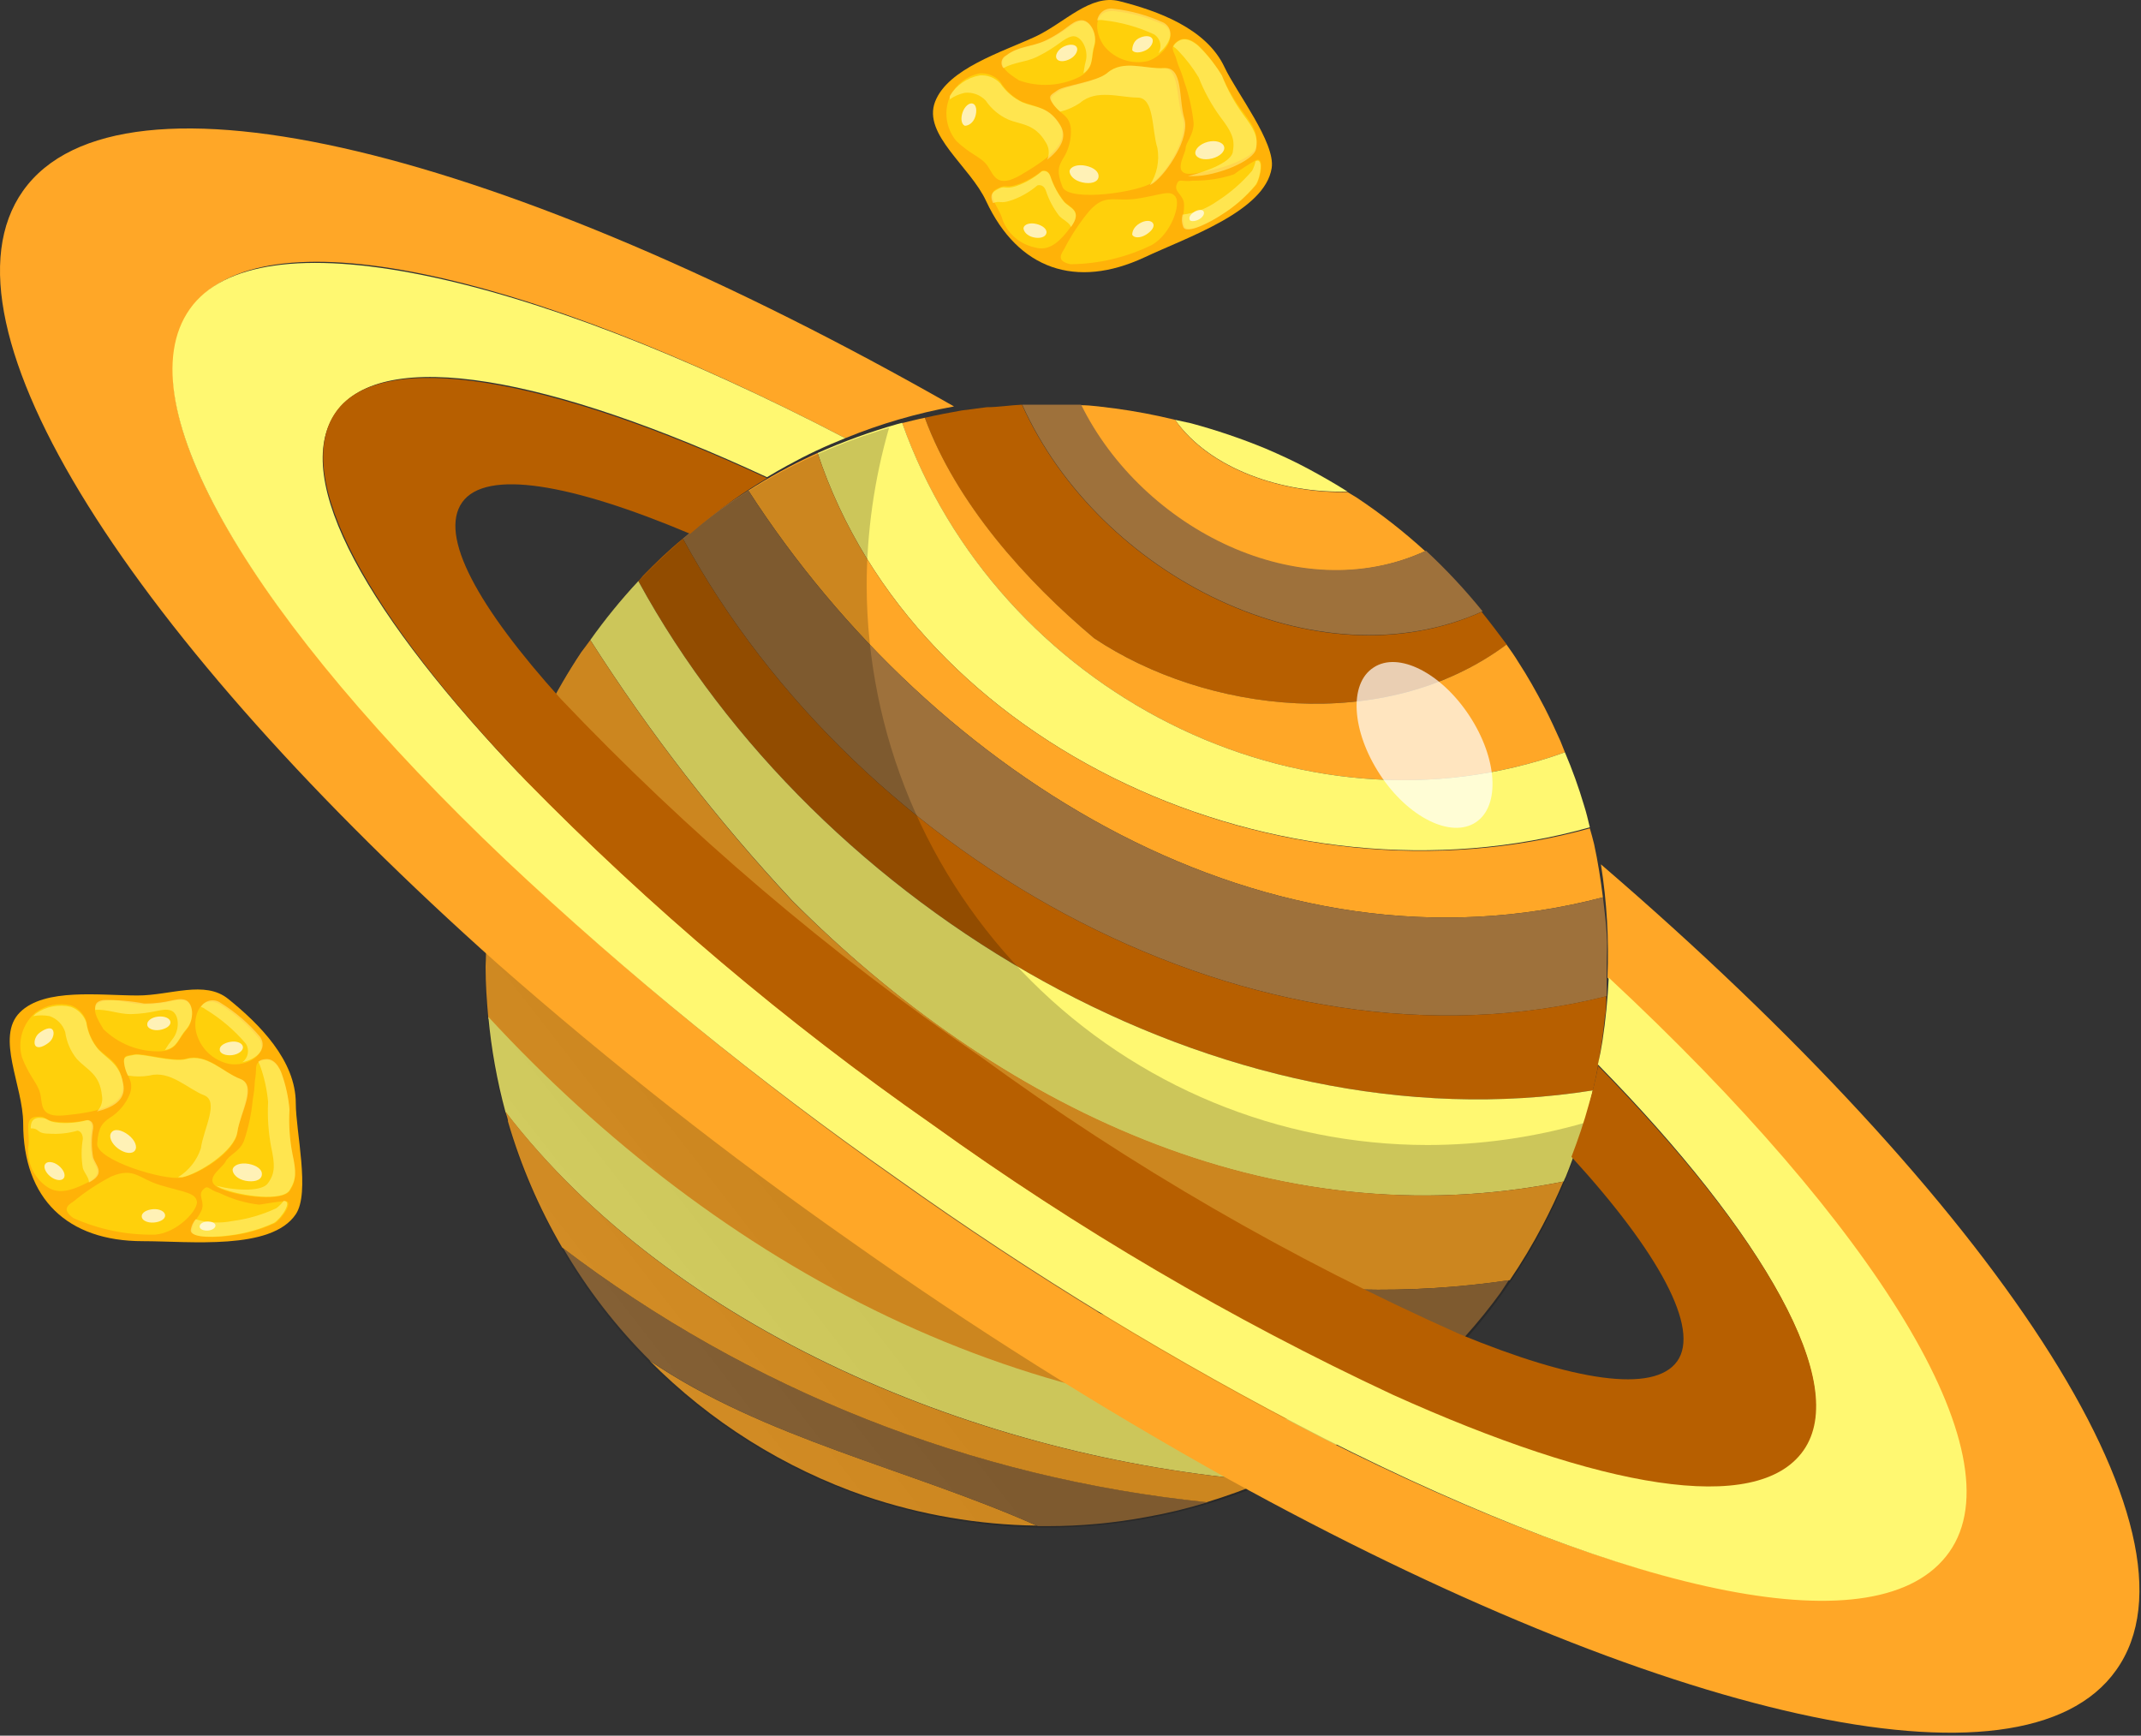 <svg width="676" height="548" viewBox="0 0 676 548" fill="none" xmlns="http://www.w3.org/2000/svg">
<rect x="0" y="0" width="676" height="548" fill="#333333" stroke="none"/>
<path d="M371 132.539L376.087 133.651C384.063 135.799 391.894 138.454 399.532 141.599C403.983 143.506 408.513 145.573 412.805 147.877C417.097 150.182 421.309 152.567 425.442 155.189C405.175 155.825 382.048 148.195 371 132.539Z" fill="#FFF871"/>
<path d="M341.118 127.929C344.853 127.929 348.509 128.565 352.086 128.962C358.449 129.825 364.762 131.018 371.001 132.538C382.048 148.434 405.494 155.825 425.442 155.348L428.224 157.017C435.908 162.12 443.188 167.806 450 174.025C410.262 192.384 360.51 167.269 341.118 127.929Z" fill="#FFA727"/>
<path d="M322.758 127.77H330.706C334.282 127.77 337.859 127.77 341.356 127.77C360.748 167.11 410.5 192.225 450.238 173.866C456.644 179.819 462.62 186.22 468.12 193.02C415.984 216.544 347.078 181.893 322.758 127.77Z" fill="#9E713B"/>
<path d="M345.489 201.523C323.713 183.323 301.857 158.924 292.002 131.902C295.816 131.028 299.949 130.233 303.605 129.597L311.553 128.564C315.209 128.564 318.944 127.928 322.679 127.77C346.999 181.893 415.905 216.544 467.803 193.178C470.505 196.516 473.128 200.013 475.751 203.51C436.966 232.122 380.618 224.969 345.489 201.523Z" fill="#B75F00"/>
<path d="M284.848 133.571C287.233 133.015 289.617 132.379 292.001 131.902C301.936 158.924 323.792 183.323 345.489 201.524C380.617 224.969 437.125 232.122 475.671 203.51C476.942 205.259 478.214 207.087 479.327 208.915C482.347 213.524 485.049 218.372 487.672 223.379C489.42 226.797 491.089 230.373 492.679 233.95L494.109 237.526C410.659 267.409 314.89 218.214 284.848 133.571Z" fill="#FFA727"/>
<path d="M258.144 143.029C266.316 139.393 274.735 136.339 283.338 133.89L284.848 133.492C314.89 218.214 410.659 267.41 494.109 237.527C496.442 242.996 498.458 248.595 500.149 254.296C500.865 256.521 501.421 258.906 501.977 261.21C405.175 288.471 289.14 236.652 258.144 143.029Z" fill="#FFF871"/>
<path d="M236.288 154.871C242.778 150.697 249.55 146.979 256.555 143.745L258.144 143.029C289.14 236.652 405.175 288.471 501.977 261.528C502.454 263.197 502.931 264.866 503.329 266.535C504.521 272.019 505.395 277.662 506.11 283.305C400.963 310.883 295.021 245.792 236.288 154.871Z" fill="#FFA727"/>
<path d="M215.624 170.051C219.121 167.11 222.618 164.249 226.354 161.547C230.089 158.845 232.871 157.017 236.288 154.871C295.021 245.792 400.963 310.883 506.11 283.305C506.587 287.12 507.064 291.252 507.302 294.829C507.541 298.405 507.302 301.425 507.302 304.684C507.302 306.591 507.302 308.419 507.302 310.247C507.302 312.075 507.302 313.108 507.302 314.539C397.228 342.117 271.576 272.734 215.624 170.051Z" fill="#9E713B"/>
<path d="M201.557 183.483C202.114 182.926 202.511 182.37 202.988 181.814C207.041 177.681 210.936 173.866 215.625 170.051C271.576 272.735 397.228 342.117 507.143 314.539C507.143 316.923 507.143 319.228 506.667 321.612C506.19 326.222 505.554 330.752 504.759 335.282C504.282 338.302 503.646 341.323 502.931 344.263C385.465 362.94 258.144 287.279 201.557 183.483Z" fill="#B75F00"/>
<path d="M186.377 202.08C191.018 195.55 196.089 189.337 201.557 183.482C258.144 287.278 385.465 362.94 502.931 344.263C502.375 346.647 501.818 348.952 501.182 351.257C499.323 358.172 497.04 364.967 494.347 371.603C494.103 372.064 493.89 372.542 493.712 373.033C400.804 391.71 314.652 349.19 250.038 284.258C226.371 258.851 205.064 231.345 186.377 202.08Z" fill="#FFF871"/>
<path d="M163.25 246.984C165.777 239.53 168.804 232.254 172.31 225.208C175.654 218.576 179.397 212.154 183.517 205.974L186.378 202.08C205.039 231.342 226.32 258.848 249.959 284.258C314.573 348.793 400.964 391.71 493.633 373.033C491.646 377.723 489.421 382.412 487.036 386.942C483.913 392.876 480.463 398.634 476.704 404.188C348.271 423.183 234.938 350.303 163.25 246.984Z" fill="#FFA727"/>
<path d="M153.395 303.174C153.477 291.715 154.701 280.294 157.051 269.078C157.607 266.376 158.243 263.595 158.958 261.131C205.77 369.616 340.085 434.945 457.709 428.031C454.769 431.13 451.669 434.151 448.49 437.012C443.767 441.216 438.805 445.144 433.628 448.774C324.428 452.827 226.99 400.453 154.19 321.612C153.713 316.208 153.315 310.803 153.315 305.24C153.315 304.207 153.395 303.651 153.395 303.174Z" fill="#FFA727"/>
<path d="M433.628 448.139C431.323 449.887 429.018 451.556 426.634 453.146C419.281 457.956 411.576 462.207 403.586 465.862L399.453 467.61C309.327 460.457 212.604 419.925 159.594 351.098C156.932 341.258 155.124 331.207 154.189 321.056C226.99 399.817 324.427 452.192 433.628 448.139Z" fill="#FFF871"/>
<path d="M273.245 472.379C247.534 463.511 224.203 448.855 205.054 429.541C241.057 454.099 286.994 463.716 327.368 481.677C308.952 481.42 290.69 478.283 273.245 472.379Z" fill="#FFA727"/>
<path d="M177.476 393.856C236.705 438.963 307.261 466.8 381.333 474.286C374.815 476.286 368.179 477.879 361.464 479.055C351.343 480.908 341.075 481.839 330.786 481.837H327.686C287.313 463.875 241.375 454.258 205.373 429.7C194.654 419.067 185.382 407.069 177.794 394.015L177.476 393.856Z" fill="#9E713B"/>
<path d="M399.453 467.61C393.426 470.153 387.272 472.381 381.014 474.286C307.053 466.743 236.615 438.909 177.476 393.856C170.18 381.357 164.441 368.012 160.388 354.118C160.388 353.085 159.832 352.052 159.594 350.939C212.604 420.163 309.327 460.457 399.453 467.61Z" fill="#FFA727"/>
<path d="M158.799 260.892C159.673 257.475 160.627 253.978 161.74 250.64C161.74 249.368 162.614 248.176 163.091 246.984C234.619 350.303 348.111 423.183 476.386 404.188L473.763 408.162C470.294 412.933 466.58 417.523 462.637 421.911C461.047 423.818 459.299 425.567 457.55 427.395C340.084 434.707 205.77 369.377 158.799 260.892Z" fill="#9E713B"/>
<path opacity="0.2" d="M280.716 135.082C276.05 151.255 273.669 168.001 273.643 184.834C273.769 231.721 292.478 276.646 325.67 309.763C358.861 342.88 403.828 361.488 450.716 361.509C467.575 361.497 484.35 359.116 500.547 354.436C491.981 383.996 475.861 410.814 453.777 432.248C431.692 453.683 404.405 468.994 374.602 476.674C344.8 484.353 313.511 484.137 283.818 476.045C254.125 467.953 227.052 452.265 205.266 430.527C183.481 408.789 167.734 381.75 159.578 352.075C151.422 322.399 151.137 291.111 158.752 261.292C166.367 231.473 181.619 204.152 203.006 182.021C224.392 159.89 251.175 143.712 280.716 135.082Z" fill="url(#paint0_linear_1_2248)"/>
<path d="M301.221 128.326C289.459 130.46 277.952 133.817 266.887 138.34C164.919 85.171 81.866 66.812 60.249 97.569C38.631 128.326 80.992 196.199 160.071 271.622C198.442 307.918 239.372 341.411 282.544 371.842C325.528 402.497 370.684 429.989 417.653 454.099C515.171 503.454 593.852 520.065 615.072 490.023C636.292 459.981 591.229 386.704 507.541 308.658C508.047 296.697 507.354 284.716 505.474 272.894C629.219 379.233 699.237 483.744 668.162 527.297C638.438 569.34 523.674 542 388.247 467.213C346.992 444.252 307.01 419.074 268.476 391.79C229.812 364.711 192.667 335.526 157.21 304.366C41.651 201.444 -22.486 102.417 7.238 60.295C37.995 16.821 159.753 47.658 301.221 128.326Z" fill="#FFA727"/>
<path d="M266.887 138.34C260.644 140.812 254.565 143.679 248.687 146.924C246.462 148.116 244.316 149.387 242.17 150.659C173.741 118.869 120.889 109.172 106.107 130.154C91.324 151.136 116.359 194.768 165.952 246.348C205.316 286.507 248.34 322.906 294.465 355.072C340.12 387.799 388.732 416.189 439.668 439.873C504.998 469.359 554.988 477.704 569.374 457.437C583.759 437.171 557.373 389.962 504.521 336.077C505.104 333.587 505.581 331.123 505.952 328.686C506.968 322.05 507.631 315.364 507.938 308.658C592.024 386.942 637.326 459.106 615.47 490.022C593.614 520.939 515.568 503.454 418.051 454.099C371.081 429.988 325.926 402.497 282.941 371.841C239.523 341.439 198.354 307.945 159.753 271.622C80.277 196.199 38.79 127.531 59.931 97.569C81.072 67.606 164.919 85.171 266.887 138.34Z" fill="#FFF871"/>
<path d="M242.17 150.977C238.593 153.123 235.017 155.427 231.599 157.812C226.91 161.15 222.301 164.726 217.929 168.541C180.258 152.646 153.395 148.036 145.924 158.607C138.453 169.177 150.931 191.669 176.999 220.598C217.17 262.882 261.684 300.817 309.804 333.772C356.921 368.148 407.537 397.451 460.809 421.196C496.812 436.058 522.244 440.032 529.556 429.779C536.868 419.527 523.754 395.366 496.176 365.245C498.242 359.84 500.15 354.277 501.66 348.714C502.852 344.66 503.805 340.766 504.6 336.554C557.452 390.439 584.076 437.012 569.453 457.914C554.829 478.816 505.077 469.835 439.748 440.35C388.766 416.519 340.126 387.968 294.465 355.072C248.34 322.906 205.316 286.507 165.952 246.348C116.359 194.609 91.721 150.262 106.106 129.995C120.492 109.729 173.741 119.186 242.17 150.977Z" fill="#B75F00"/>
<path opacity="0.7" d="M433.707 210.743C425.759 215.83 426.793 230.93 435.694 244.521C444.595 258.111 458.186 264.787 465.974 259.621C473.763 254.455 472.809 239.434 463.908 225.923C455.007 212.412 441.496 205.577 433.707 210.743Z" fill="white"/>
<path opacity="0.5" d="M46.658 386.227C49.47 385.868 52.146 384.806 54.438 383.139C56.73 381.472 58.565 379.254 59.772 376.689C61.361 377.246 62.236 377.882 62.474 379.153C63.03 381.935 56.513 389.088 49.361 389.803C40.517 389.931 31.753 388.114 23.69 384.478C22.021 383.206 21.544 382.173 21.703 381.379C29.61 384.658 38.098 386.307 46.658 386.227Z" fill="#FFFA94"/>
<path d="M7.317 354.674C7.317 378.517 21.305 391.869 45.068 391.869C59.93 391.869 85.681 394.889 93.39 383.365C97.999 376.53 93.39 357.218 93.39 348.316C93.39 334.805 81.866 323.281 72.09 315.413C64.699 309.373 53.731 314.3 43.479 314.3C31.557 314.3 14.073 311.837 6.284 319.625C-1.505 327.414 7.317 342.832 7.317 354.674Z" fill="#FFB208"/>
<path d="M81.866 327.971C84.886 332.739 78.051 336.872 72.409 335.918C69.883 335.404 67.555 334.182 65.698 332.395C63.84 330.608 62.529 328.329 61.918 325.825C60.805 320.659 63.348 313.983 69.309 317.003C74.07 319.942 78.313 323.648 81.866 327.971Z" fill="#FFD00B"/>
<path opacity="0.5" d="M77.654 329.56C74.047 325.304 69.78 321.655 65.017 318.751C64.541 318.371 64.003 318.075 63.427 317.877C63.741 317.375 64.154 316.943 64.64 316.605C65.126 316.268 65.675 316.032 66.255 315.913C66.834 315.794 67.432 315.794 68.012 315.913C68.591 316.032 69.141 316.268 69.626 316.605C74.356 319.523 78.594 323.171 82.184 327.414C84.568 331.229 80.912 334.487 76.541 335.362C77.419 334.709 78.02 333.751 78.226 332.677C78.432 331.603 78.228 330.491 77.654 329.56Z" fill="#FFFA94"/>
<path d="M58.342 315.89C61.123 316.685 61.521 322.169 58.818 325.189C56.116 328.209 55.957 331.865 50.235 331.944C46.991 331.992 43.769 331.399 40.755 330.199C37.741 328.999 34.994 327.215 32.671 324.95C30.207 320.977 28.14 317.003 32.671 316.049C37.201 315.095 41.254 317.162 45.625 317.082C53.176 317.003 55.48 315.095 58.342 315.89Z" fill="#FFD00B"/>
<path opacity="0.5" d="M54.368 328.209C56.99 325.109 56.593 319.784 53.811 318.99C51.03 318.195 48.725 320.023 41.175 320.182C37.36 320.182 33.942 318.592 30.048 318.831C30.048 317.321 30.048 316.208 32.591 315.731C36.936 315.658 41.277 316.031 45.546 316.844C53.493 316.844 55.56 314.857 58.342 315.652C61.123 316.446 61.521 321.851 58.818 324.95C56.116 328.05 56.037 330.752 52.063 331.547C52.749 330.38 53.52 329.264 54.368 328.209Z" fill="#FFFA94"/>
<path d="M27.266 322.407C26.883 321.251 26.239 320.198 25.385 319.33C24.531 318.462 23.488 317.801 22.338 317.4C20.445 316.954 18.478 316.922 16.571 317.306C14.665 317.69 12.864 318.481 11.291 319.626C9.281 321.315 7.799 323.547 7.024 326.056C6.249 328.565 6.213 331.243 6.92 333.772C9.225 339.812 11.688 341.72 12.642 345.058C13.596 348.396 12.086 353.006 20.59 352.131C29.094 351.257 39.584 349.668 38.79 342.435C37.995 335.203 34.26 334.488 30.842 330.911C28.886 328.462 27.648 325.518 27.266 322.407Z" fill="#FFD00B"/>
<path opacity="0.5" d="M32.194 345.932C31.479 339.018 27.664 337.984 24.246 334.328C22.272 331.882 21.007 328.94 20.59 325.824C20.207 324.668 19.564 323.615 18.71 322.747C17.855 321.879 16.813 321.219 15.663 320.817C13.956 320.495 12.204 320.495 10.497 320.817L11.291 320.023C12.88 318.911 14.684 318.145 16.587 317.775C18.49 317.406 20.45 317.44 22.339 317.877C23.489 318.278 24.531 318.938 25.386 319.806C26.24 320.675 26.884 321.727 27.266 322.884C27.704 326.023 29.028 328.973 31.081 331.388C34.26 334.726 38.154 336.077 39.029 342.991C39.506 347.363 35.691 349.667 30.604 350.939C31.255 350.296 31.74 349.504 32.017 348.632C32.294 347.759 32.355 346.833 32.194 345.932Z" fill="#FFFA94"/>
<path d="M58.739 334.249C54.606 335.361 44.91 332.341 42.367 332.898C39.823 333.454 38.631 332.898 39.346 336.474C40.062 340.051 42.287 341.163 41.095 345.137C39.822 348.459 37.471 351.257 34.419 353.085C32.273 354.674 31.081 355.787 30.684 361.032C30.286 366.278 52.063 372.954 57.547 371.762C63.031 370.569 74.157 363.814 74.952 357.456C75.747 351.098 80.913 342.673 75.826 340.686C70.74 338.699 65.256 332.341 58.739 334.249Z" fill="#FFD00B"/>
<path opacity="0.5" d="M63.428 362.543C64.223 356.502 69.389 347.68 64.382 345.773C59.375 343.866 53.732 337.825 47.215 339.574C44.953 339.964 42.641 339.964 40.38 339.574C39.916 338.64 39.569 337.652 39.347 336.633C38.631 333.216 39.903 333.613 42.367 333.057C44.83 332.501 54.606 335.521 58.739 334.408C65.256 332.501 70.263 338.541 75.826 340.607C81.389 342.674 75.826 351.416 74.952 357.377C74.078 363.337 62.951 370.49 57.547 371.682H56.196C59.621 369.598 62.187 366.356 63.428 362.543Z" fill="#FFFA94"/>
<path d="M27.266 353.641C27.266 353.641 29.253 353.641 29.014 356.264C28.46 359.286 28.46 362.382 29.014 365.404C29.809 368.106 33.227 370.49 27.663 373.351C22.1 376.213 17.967 377.166 14.391 374.385C12.532 372.997 11.054 371.162 10.095 369.05C9.136 366.937 8.728 364.617 8.907 362.304C9.701 358.251 7.317 353.006 11.291 352.608C15.265 352.211 13.278 353.8 17.967 354.198C21.076 354.549 24.221 354.361 27.266 353.641Z" fill="#FFD00B"/>
<path opacity="0.5" d="M26.154 368.821C25.642 365.769 25.642 362.654 26.154 359.602C26.154 357.138 24.485 356.979 24.485 356.979C21.595 357.809 18.583 358.132 15.583 357.933C11.292 357.933 12.643 356.184 9.702 356.264C9.702 354.436 10.179 353.164 12.086 352.926C16.06 352.926 14.073 354.118 18.762 354.515C21.757 354.717 24.765 354.422 27.664 353.641C27.664 353.641 29.651 353.641 29.412 356.264C28.858 359.285 28.858 362.382 29.412 365.404C30.207 368.106 33.624 370.49 28.061 373.351C28.22 372 26.71 370.49 26.154 368.821Z" fill="#FFFA94"/>
<path d="M51.029 374.305C43.717 372.239 42.525 368.344 35.134 371.444C30.861 373.657 26.838 376.321 23.133 379.392C21.067 380.663 19.715 382.014 23.133 384.558C31.271 388.213 40.123 390.005 49.042 389.803C56.195 389.167 62.712 381.855 62.156 379.233C61.599 376.61 58.341 376.451 51.029 374.305Z" fill="#FFD00B"/>
<path d="M89.019 339.415C89.019 339.415 87.43 334.09 83.694 334.646C79.959 335.203 81.151 337.03 80.674 339.812C80.197 342.594 80.674 342.196 79.8 347.203C79.391 351.643 78.458 356.018 77.018 360.238C75.588 363.735 72.25 364.609 71.216 366.755C70.183 368.9 63.269 372.715 69.865 375.418C76.462 378.12 89.178 379.232 91.403 376.053C93.629 372.874 93.549 370.093 92.357 364.609C91.447 359.952 91.127 355.199 91.403 350.462C91.071 346.695 90.27 342.984 89.019 339.415Z" fill="#FFD00B"/>
<path opacity="0.5" d="M84.648 373.51C86.953 370.331 86.794 367.55 85.602 362.066C84.731 357.404 84.411 352.656 84.648 347.919C84.316 344.152 83.515 340.441 82.264 336.872C82.078 336.294 81.838 335.736 81.548 335.203C82.168 334.729 82.915 334.452 83.694 334.408C87.43 333.852 89.019 339.176 89.019 339.176C90.27 342.745 91.071 346.456 91.403 350.224C91.127 354.961 91.447 359.713 92.357 364.37C93.549 369.854 93.629 372.318 91.403 375.815C89.178 379.312 76.621 377.802 69.865 375.179L68.276 374.384C74.952 376.053 82.899 376.212 84.648 373.51Z" fill="#FFFA94"/>
<path d="M86.873 386.147C82.422 388.202 77.674 389.544 72.805 390.121C69.626 390.598 60.089 391.313 60.566 388.293C61.043 385.273 62.076 385.352 63.507 382.412C64.937 379.471 62.315 377.484 64.063 375.656C65.812 373.828 65.732 375.656 69.388 376.689C73.305 378.62 77.526 379.857 81.866 380.345C85.283 379.789 86.634 379.55 89.813 379.233C92.993 378.915 89.178 384.637 86.873 386.147Z" fill="#FFD00B"/>
<g opacity="0.5">
<path d="M61.759 384.955C65.522 386.094 69.508 386.285 73.362 385.511C78.181 384.893 82.874 383.525 87.271 381.458C88.136 380.793 88.91 380.018 89.575 379.153C92.516 379.153 88.86 384.558 86.555 386.068C82.104 388.123 77.357 389.464 72.488 390.042C69.309 390.518 59.692 391.234 60.249 388.214C60.456 387.013 60.977 385.889 61.759 384.955Z" fill="#FFFA94"/>
</g>
<path opacity="0.7" d="M35.134 357.615C34.26 358.807 35.134 361.033 37.28 362.622C39.425 364.212 41.73 364.45 42.605 363.258C43.479 362.066 42.605 359.92 40.538 358.33C38.472 356.741 36.087 356.184 35.134 357.615Z" fill="white"/>
<path opacity="0.7" d="M73.442 369.298C73.442 370.729 75.031 372.318 77.495 372.795C79.959 373.272 82.343 372.795 82.661 371.046C82.979 369.298 81.071 367.947 78.528 367.47C75.985 366.993 73.68 367.788 73.442 369.298Z" fill="white"/>
<path opacity="0.7" d="M69.389 331.467C69.389 332.66 71.296 333.375 73.283 333.136C75.27 332.898 76.86 331.706 76.701 330.514C76.542 329.322 74.793 328.606 72.806 328.924C70.82 329.242 69.23 330.275 69.389 331.467Z" fill="white"/>
<path opacity="0.7" d="M46.499 323.52C46.499 324.712 48.407 325.506 50.394 325.189C52.381 324.871 53.97 323.837 53.811 322.645C53.652 321.453 51.904 320.738 49.837 320.976C47.771 321.215 46.34 322.407 46.499 323.52Z" fill="white"/>
<path opacity="0.7" d="M11.291 330.275C12.165 331.149 13.993 330.275 15.424 329.162C16.854 328.05 17.331 325.904 16.536 325.03C15.741 324.155 13.834 325.03 12.403 326.142C10.973 327.255 10.496 329.48 11.291 330.275Z" fill="white"/>
<path opacity="0.7" d="M14.311 367.47C13.595 368.344 14.311 370.172 15.9 371.444C17.49 372.715 19.397 372.954 20.113 372C20.828 371.046 20.113 369.298 18.523 368.026C16.933 366.755 15.026 366.516 14.311 367.47Z" fill="white"/>
<path opacity="0.7" d="M44.751 384.08C44.751 385.272 46.499 386.147 48.566 385.988C50.632 385.829 52.222 384.875 52.142 383.683C52.063 382.491 50.394 381.617 48.327 381.776C46.261 381.934 44.671 382.888 44.751 384.08Z" fill="white"/>
<path opacity="0.7" d="M63.03 387.26C63.03 388.054 64.222 388.611 65.573 388.531C66.925 388.452 68.037 387.737 68.037 386.942C68.037 386.147 66.845 385.591 65.415 385.67C63.984 385.75 63.03 386.465 63.03 387.26Z" fill="white"/>
<path opacity="0.5" d="M360.431 75.316C362.83 73.788 364.813 71.689 366.2 69.206C367.587 66.722 368.336 63.934 368.378 61.089C370.047 61.089 371.08 61.089 371.875 62.202C372.67 63.315 370.683 73.726 364.484 77.382C356.48 81.36 347.671 83.453 338.734 83.502C336.667 83.502 335.872 82.389 335.713 81.594C344.287 81.158 352.688 79.024 360.431 75.316Z" fill="#FFFA94"/>
<path d="M311.393 63.553C321.487 85.091 339.766 91.29 361.304 81.276C374.815 74.918 399.373 66.732 401.519 53.062C402.791 45.114 390.393 29.219 386.657 21.272C380.935 8.953 365.437 3.389 353.436 0.369C344.217 -1.935 336.269 7.125 327.05 11.496C316.241 16.503 299.313 21.669 295.259 32.08C291.206 42.492 306.386 52.585 311.393 63.553Z" fill="#FFB208"/>
<path d="M367.583 7.92C372.352 11.02 367.583 17.616 362.417 19.285C359.916 19.856 357.305 19.719 354.877 18.891C352.449 18.063 350.299 16.576 348.668 14.596C345.489 10.304 345.012 3.231 351.608 3.469C357.141 4.069 362.537 5.572 367.583 7.92Z" fill="#FFD00B"/>
<path opacity="0.5" d="M364.404 10.86C359.383 8.521 354.014 7.018 348.509 6.409C347.826 6.284 347.126 6.284 346.442 6.409C346.539 5.829 346.749 5.273 347.061 4.774C347.374 4.275 347.782 3.843 348.262 3.503C348.743 3.163 349.286 2.922 349.86 2.793C350.435 2.665 351.029 2.651 351.608 2.754C357.112 3.371 362.479 4.874 367.504 7.204C371.239 9.588 369.332 14.119 365.755 16.821C366.353 15.848 366.547 14.679 366.295 13.565C366.042 12.451 365.363 11.48 364.404 10.86Z" fill="#FFFA94"/>
<path d="M341.197 6.648C344.058 6.171 346.681 10.94 345.568 14.595C344.455 18.251 345.568 21.828 340.641 24.371C337.724 25.776 334.558 26.591 331.326 26.768C328.093 26.946 324.857 26.482 321.805 25.404C317.831 22.941 314.334 20.159 317.91 17.457C321.487 14.755 325.858 14.834 330.15 12.927C336.905 9.827 338.256 7.125 341.197 6.648Z" fill="#FFD00B"/>
<path opacity="0.5" d="M342.787 19.444C343.899 15.549 341.197 10.86 338.415 11.496C335.634 12.132 334.203 14.596 327.448 17.934C324.03 19.603 320.215 19.603 316.798 21.51C316.543 21.198 316.363 20.832 316.272 20.44C316.181 20.048 316.182 19.64 316.274 19.248C316.367 18.856 316.548 18.491 316.804 18.18C317.06 17.869 317.384 17.622 317.752 17.457C321.566 14.516 325.699 14.834 329.991 12.847C336.826 9.589 337.939 6.886 341.038 6.41C344.138 5.933 346.601 10.701 345.489 14.357C344.376 18.013 345.489 20.795 342.071 23.179C342.31 22.225 342.389 20.874 342.787 19.444Z" fill="#FFFA94"/>
<path d="M315.765 25.723C314.936 24.818 313.909 24.118 312.765 23.677C311.62 23.236 310.389 23.066 309.168 23.179C307.274 23.595 305.492 24.413 303.942 25.579C302.392 26.745 301.112 28.23 300.187 29.935C299.055 32.254 298.611 34.848 298.907 37.411C299.202 39.974 300.226 42.4 301.856 44.4C306.386 48.85 309.804 49.486 311.791 52.347C313.778 55.208 314.652 59.738 322.361 55.208C330.07 50.678 338.256 45.115 334.521 39.313C330.786 33.511 326.573 33.75 322.6 32.081C319.773 30.64 317.405 28.438 315.765 25.723Z" fill="#FFD00B"/>
<path opacity="0.5" d="M330.15 44.876C326.653 38.915 322.202 39.392 318.308 37.723C315.442 36.431 312.993 34.368 311.234 31.762C310.398 30.873 309.368 30.188 308.224 29.76C307.08 29.333 305.853 29.175 304.638 29.299C302.927 29.665 301.306 30.367 299.869 31.365C299.869 30.968 299.869 30.65 299.869 30.332C300.887 28.631 302.258 27.169 303.89 26.045C305.521 24.921 307.376 24.16 309.327 23.815C310.535 23.714 311.751 23.89 312.88 24.331C314.01 24.772 315.024 25.465 315.844 26.358C317.638 28.982 320.11 31.069 322.997 32.398C327.289 34.067 331.342 33.67 334.839 39.631C337.064 43.446 334.839 47.101 330.627 50.439C331.029 49.549 331.196 48.57 331.113 47.596C331.029 46.622 330.698 45.685 330.15 44.876Z" fill="#FFFA94"/>
<path d="M349.543 23.1C346.284 25.881 336.191 27.233 334.204 28.822C332.217 30.412 330.866 30.491 332.932 33.352C334.998 36.213 337.542 36.293 338.098 40.426C338.348 43.936 337.425 47.43 335.475 50.36C334.204 52.665 333.568 54.175 335.475 59.023C337.383 63.871 359.874 60.772 364.325 57.354C368.776 53.937 375.531 42.81 373.385 37.008C371.24 31.206 372.511 21.113 367.107 21.51C361.702 21.908 354.391 18.649 349.543 23.1Z" fill="#FFD00B"/>
<path opacity="0.5" d="M365.438 46.704C363.61 40.982 364.563 30.809 359.159 30.809C353.755 30.809 346.125 28.027 341.038 32.478C339.128 33.771 337.002 34.713 334.76 35.26C333.967 34.597 333.248 33.851 332.614 33.034C330.548 30.173 331.819 30.014 333.886 28.504C335.952 26.994 346.045 25.881 349.542 23.1C354.629 18.649 361.702 21.908 367.663 21.51C373.624 21.113 372.114 31.286 373.942 37.406C375.77 43.525 368.696 54.413 364.245 57.751L363.053 58.467C365.308 54.989 366.16 50.785 365.438 46.704Z" fill="#FFFA94"/>
<path d="M328.958 53.937C328.958 53.937 330.866 53.221 331.66 55.605C332.618 58.484 334.07 61.174 335.952 63.553C337.78 65.62 341.913 66.335 338.177 71.501C334.442 76.667 331.025 79.448 326.653 78.097C324.381 77.611 322.267 76.564 320.504 75.051C318.741 73.537 317.385 71.606 316.56 69.434C315.527 65.381 311.156 61.487 314.652 59.659C318.149 57.831 316.957 59.659 321.328 58.228C324.101 57.251 326.683 55.799 328.958 53.937Z" fill="#FFD00B"/>
<path opacity="0.5" d="M334.442 68.162C332.593 65.774 331.169 63.086 330.23 60.215C329.356 57.831 327.528 58.546 327.528 58.546C325.181 60.554 322.488 62.116 319.58 63.156C315.527 64.586 316.163 63.156 313.54 64.109C312.825 62.52 312.666 61.089 314.335 60.135C317.752 58.069 316.639 60.135 321.011 58.705C323.918 57.665 326.612 56.103 328.958 54.095C328.958 54.095 330.866 53.38 331.66 55.764C332.618 58.643 334.07 61.333 335.952 63.712C337.78 65.778 341.913 66.493 338.177 71.659C337.621 70.229 335.634 69.434 334.442 68.162Z" fill="#FFFA94"/>
<path d="M359.317 62.679C351.767 63.871 349.065 60.851 343.899 66.653C340.816 70.377 338.15 74.428 335.951 78.733C334.6 80.8 333.964 82.548 338.018 83.422C346.951 83.335 355.751 81.244 363.768 77.303C369.967 73.647 372.828 64.427 371.159 62.123C369.49 59.818 366.788 61.487 359.317 62.679Z" fill="#FFD00B"/>
<path d="M378.948 14.914C378.948 14.914 375.213 10.781 372.034 12.847C368.855 14.914 370.762 16.106 371.477 18.808C372.193 21.51 372.51 21.033 373.941 25.881C375.436 30.093 376.423 34.469 376.882 38.915C376.882 42.651 374.418 44.876 374.338 46.863C374.259 48.85 369.57 55.685 376.802 54.811C384.034 53.936 395.876 50.201 396.592 46.307C397.307 42.412 395.956 40.028 392.618 35.577C389.857 31.957 387.561 28.006 385.783 23.815C383.863 20.589 381.569 17.601 378.948 14.914Z" fill="#FFD00B"/>
<path opacity="0.5" d="M389.28 47.658C389.995 43.843 388.724 41.379 385.306 36.929C382.508 33.076 380.212 28.883 378.471 24.451C376.605 21.349 374.392 18.469 371.875 15.867C371.451 15.411 370.97 15.01 370.444 14.675C370.815 13.987 371.364 13.41 372.034 13.006C375.213 10.94 378.948 15.073 378.948 15.073C381.559 17.711 383.853 20.645 385.783 23.815C387.507 28.255 389.804 32.45 392.618 36.293C395.956 40.743 397.307 43.207 396.592 47.022C395.876 50.837 384.114 55.606 376.802 55.606H375.054C381.332 54.096 389.28 50.916 389.28 47.658Z" fill="#FFFA94"/>
<path d="M396.751 58.228C393.601 61.976 389.872 65.196 385.704 67.765C383.081 69.513 374.657 74.282 373.862 71.262C373.067 68.242 373.862 68.004 373.862 64.745C373.862 61.486 370.683 60.771 371.477 58.387C372.272 56.003 373.067 57.592 376.723 57.036C381.096 57.098 385.448 56.426 389.598 55.049C391.769 53.471 394.024 52.012 396.354 50.678C399.294 49.088 398.181 55.605 396.751 58.228Z" fill="#FFD00B"/>
<g opacity="0.5">
<path d="M373.385 67.765C377.307 67.285 381.049 65.838 384.273 63.553C388.414 60.916 392.137 57.674 395.32 53.936C395.837 52.99 396.212 51.972 396.433 50.916C399.055 49.486 398.022 56.082 396.433 58.387C393.31 62.184 389.576 65.434 385.386 68.004C382.763 69.752 374.338 74.441 373.544 71.501C373.107 70.302 373.052 68.997 373.385 67.765Z" fill="#FFFA94"/>
</g>
<path opacity="0.7" d="M337.7 54.016C337.7 55.447 339.21 57.036 341.754 57.593C344.297 58.149 346.602 57.593 346.84 55.923C347.079 54.255 345.41 52.903 342.866 52.347C340.323 51.791 338.018 52.506 337.7 54.016Z" fill="white"/>
<path opacity="0.7" d="M377.439 48.611C377.836 50.042 380.141 50.678 382.684 50.042C385.227 49.406 386.896 47.737 386.499 46.306C386.101 44.876 383.797 44.161 381.333 44.796C378.869 45.432 377.121 47.181 377.439 48.611Z" fill="white"/>
<path opacity="0.7" d="M357.49 15.867C358.126 16.821 360.033 16.741 361.782 15.867C363.53 14.993 364.404 13.085 363.768 12.132C363.133 11.178 361.225 11.178 359.477 12.132C357.728 13.085 357.49 15.072 357.49 15.867Z" fill="white"/>
<path opacity="0.7" d="M333.647 18.569C334.283 19.602 336.19 19.523 337.939 18.569C339.687 17.616 340.561 15.788 339.926 14.834C339.29 13.88 337.382 13.88 335.634 14.834C333.885 15.788 333.011 17.616 333.647 18.569Z" fill="white"/>
<path opacity="0.7" d="M304.638 39.71C305.751 39.71 307.261 38.836 307.897 36.929C308.532 35.021 308.294 33.114 307.181 32.716C306.069 32.319 304.559 33.591 303.923 35.498C303.287 37.406 303.525 39.233 304.638 39.71Z" fill="white"/>
<path opacity="0.7" d="M323.156 71.978C323.156 73.09 324.269 74.441 326.256 74.918C328.243 75.395 330.071 74.918 330.389 73.647C330.707 72.375 329.197 71.183 327.21 70.706C325.223 70.229 323.395 70.785 323.156 71.978Z" fill="white"/>
<path opacity="0.7" d="M357.489 74.123C358.046 75.156 359.953 75.236 361.781 74.123C363.609 73.01 364.642 71.58 364.086 70.547C363.53 69.513 361.622 69.434 359.794 70.547C357.966 71.659 357.489 73.09 357.489 74.123Z" fill="white"/>
<path opacity="0.7" d="M375.61 69.275C375.61 69.99 377.279 69.99 378.551 69.275C379.822 68.56 380.379 67.527 380.061 66.811C379.743 66.096 378.392 66.096 377.199 66.811C376.007 67.527 375.292 68.56 375.61 69.275Z" fill="white"/>
<defs>
<linearGradient id="paint0_linear_1_2248" x1="427.985" y1="228.784" x2="128.519" y2="461.808" gradientUnits="userSpaceOnUse">
<stop/>
<stop offset="0.57"/>
<stop offset="0.61"/>
<stop offset="1" stop-color="#404040"/>
</linearGradient>
</defs>
</svg>
